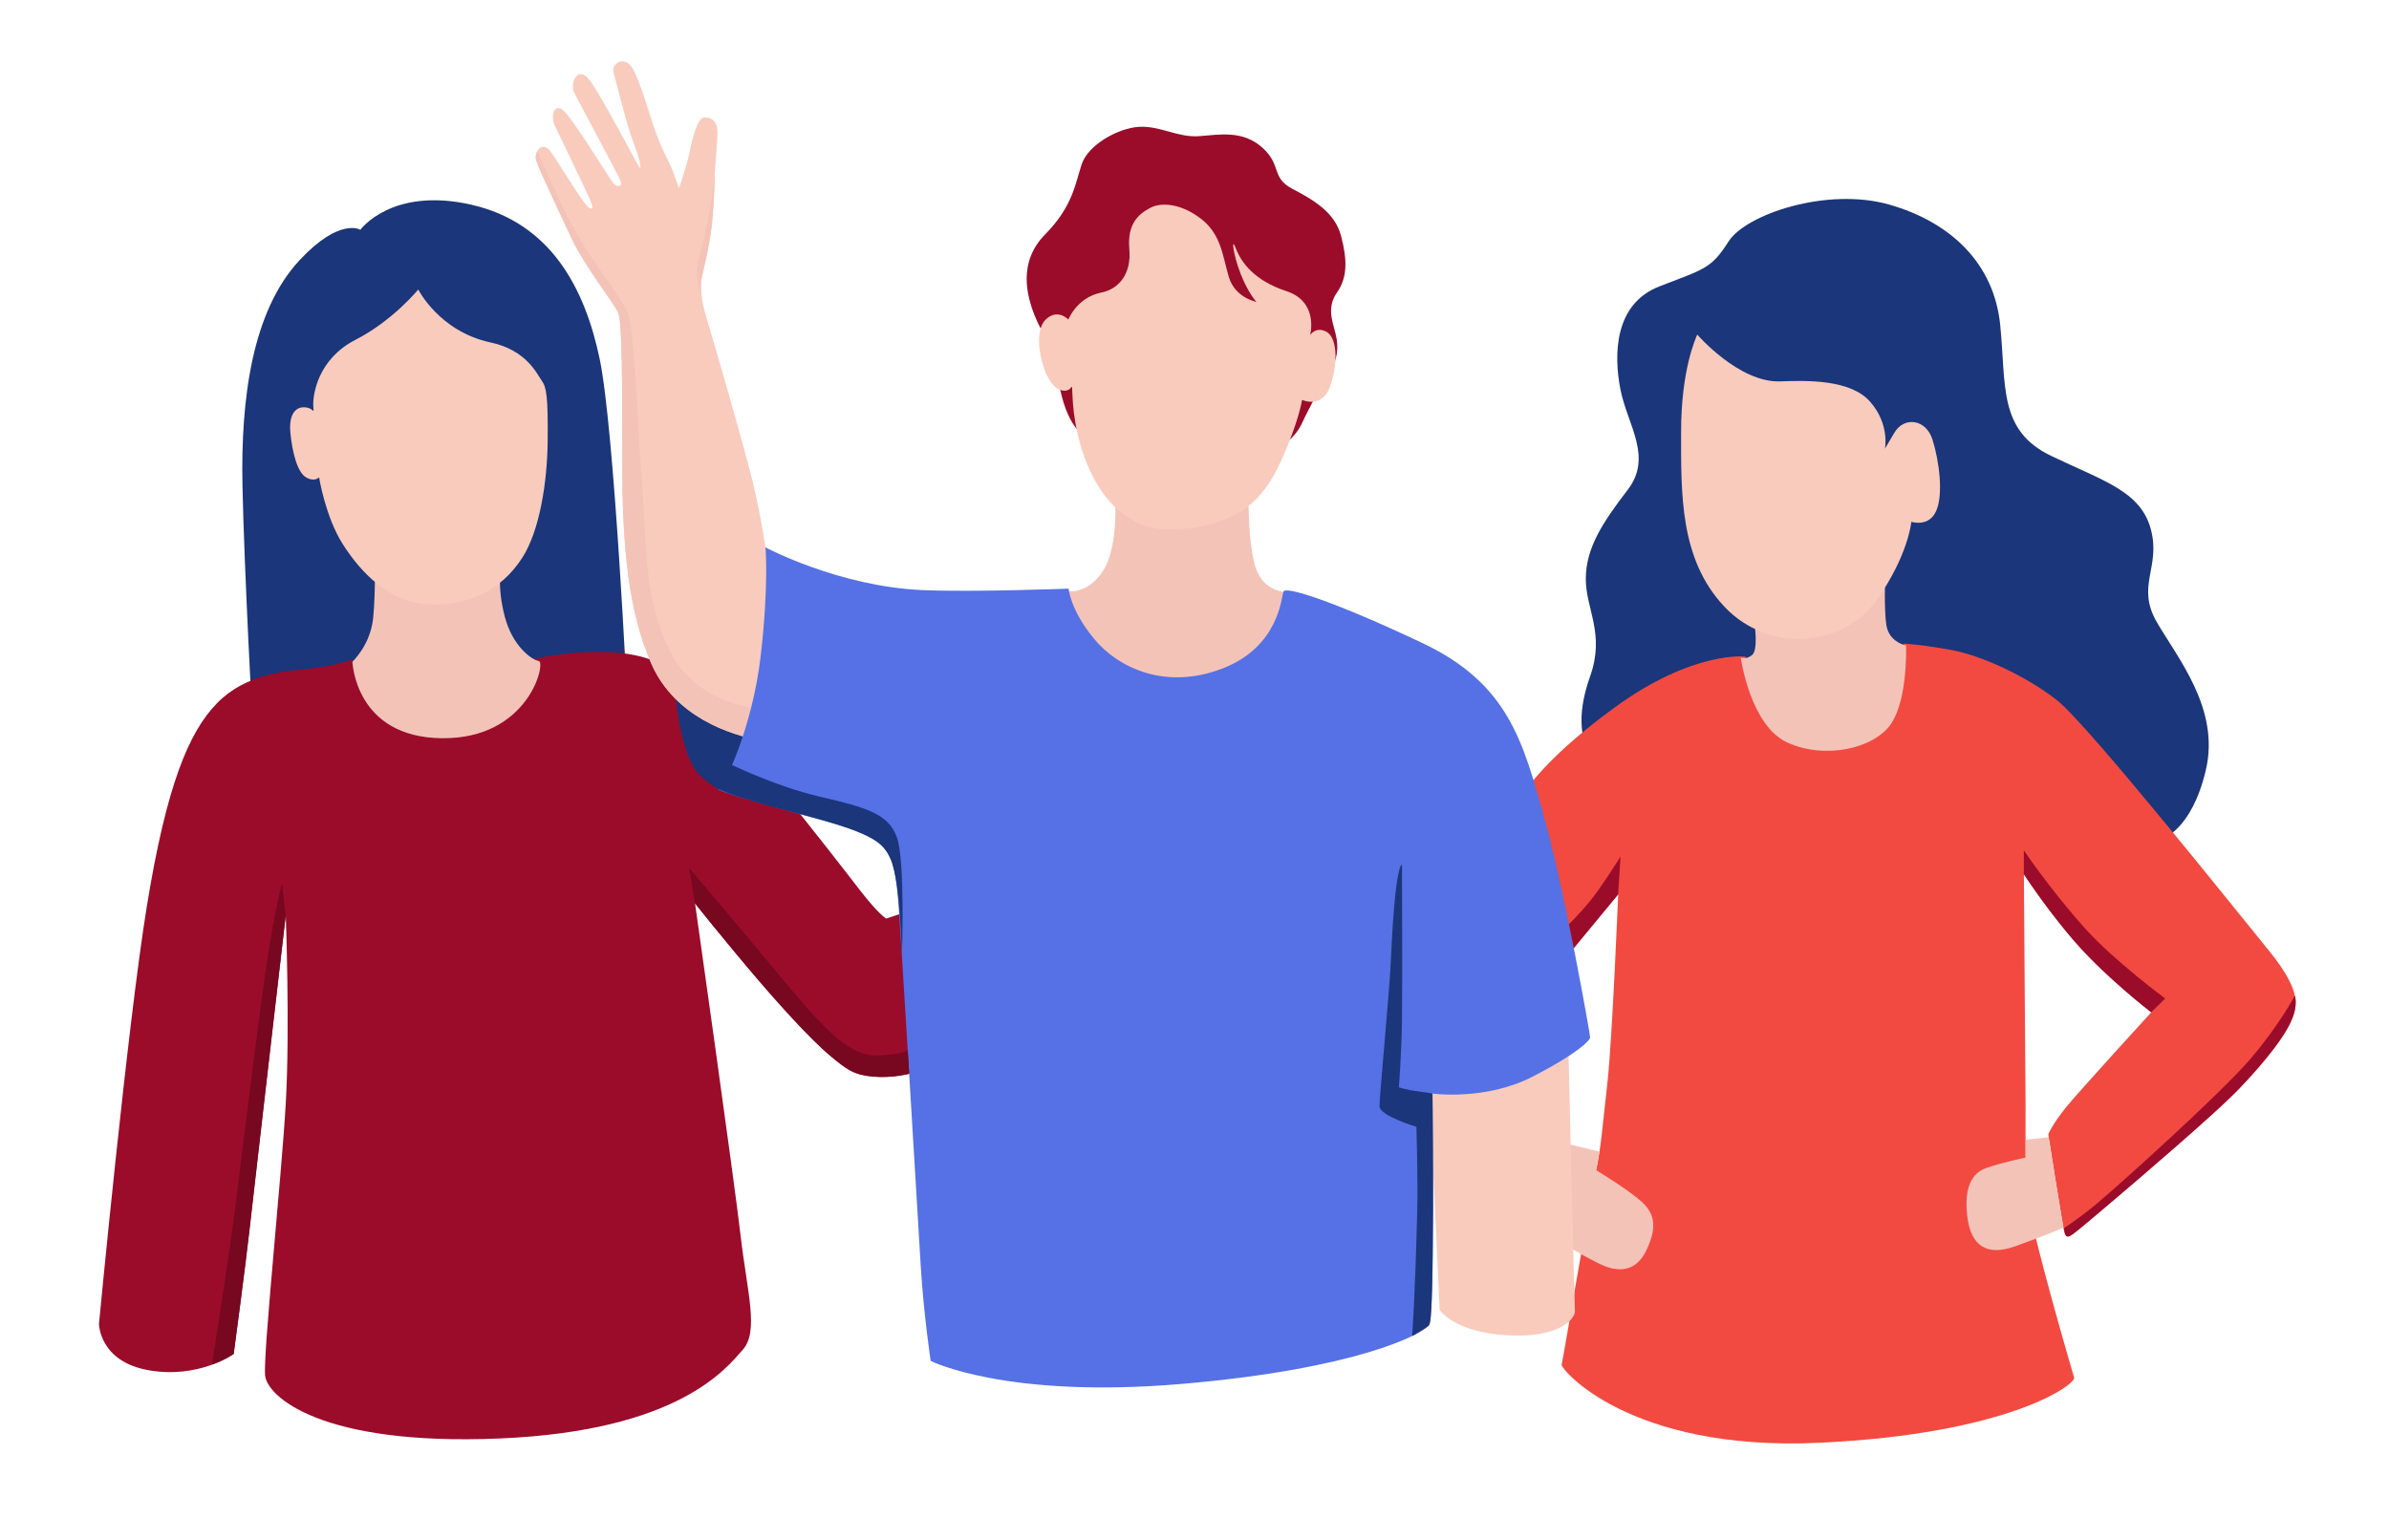 <svg width="335" height="216" viewBox="0 0 335 216" fill="none" xmlns="http://www.w3.org/2000/svg">
<path d="M50.53 32.234C50.53 32.234 54.908 26.17 66.088 28.712C77.275 31.262 82.011 40.482 84.083 50.309C86.148 60.135 87.971 98.469 87.971 98.469L35.456 102.239C35.456 102.239 34.241 80.029 33.999 68.018C33.758 56.007 35.339 43.631 42.023 36.478C47.668 30.436 50.53 32.234 50.53 32.234Z" fill="#1B367A"/>
<path d="M75.129 92.384C75.129 92.384 86.96 89.651 93.205 93.45C99.45 97.249 118.017 121.556 120.608 124.895C123.2 128.234 124.261 128.847 124.261 128.847L128.369 127.481L130.499 149.662C130.499 149.662 124.635 152.27 119.708 150.385C114.532 148.413 97.466 126.721 97.466 126.721C97.466 126.721 102.95 165.465 103.857 173.363C104.773 181.26 106.449 186.732 104.165 189.311C101.881 191.898 95.182 200.709 70.063 201.768C44.944 202.835 37.484 195.843 37.177 192.957C36.869 190.071 39.461 165.304 40.069 154.827C40.676 144.343 40.069 128.395 40.069 128.395C40.069 128.395 36.108 162.272 35.2 170.477C34.292 178.681 32.762 189.925 32.762 189.925C32.762 189.925 27.893 193.417 20.887 192.205C13.881 190.992 13.881 185.673 13.881 185.673C13.881 185.673 17.842 144.044 20.58 127.182C23.318 110.32 26.422 102.721 30.441 98.623C34.461 94.524 39.849 94.159 43.414 93.794C46.98 93.428 49.352 92.515 49.352 92.515C49.352 92.515 50.904 102.999 63.313 102.641C74.2 102.312 75.129 92.384 75.129 92.384Z" fill="#9B0C2B"/>
<path d="M94.794 98.097C94.794 98.097 95.482 106.104 98.103 108.698C100.497 111.065 102.825 111.525 102.825 111.525L105.951 102.378L94.794 98.097Z" fill="#1B367A"/>
<path d="M222.979 106.535C221.962 103.971 220.856 100.837 222.979 94.853C225.103 88.869 222.357 85.436 222.372 81.169C222.386 76.902 224.671 73.352 228.236 68.72C231.801 64.088 228.236 59.668 227.24 54.685C226.245 49.702 226.384 42.63 232.665 40.183C238.947 37.735 239.943 37.735 242.373 33.892C244.804 30.049 256.217 26.214 264.922 28.698C273.627 31.182 279.623 37.026 280.48 45.567C281.336 54.108 280.194 60.384 287.618 63.941C295.041 67.499 300.181 68.902 301.608 74.257C303.036 79.613 299.471 82.177 302.465 87.306C305.459 92.435 311.316 99.499 309.318 108.004C307.319 116.508 303.182 117.647 303.182 117.647L222.979 106.535Z" fill="#1B367A"/>
<path d="M151.694 60.829C151.694 60.829 149.497 59.522 148.487 53.713C147.477 47.905 146.232 47.131 145.097 44.289C143.97 41.439 142.718 36.756 146.584 32.847C150.449 28.931 150.801 25.673 151.694 23.006C152.587 20.34 156.745 17.965 159.718 17.79C162.69 17.615 165.187 19.331 168.152 19.098C171.124 18.864 174.272 18.265 177.003 20.698C179.734 23.131 178.247 24.906 181.161 26.448C184.075 27.989 187.165 29.706 188.05 33.089C188.944 36.471 188.944 38.897 187.516 40.972C186.088 43.047 186.733 44.705 187.274 46.78C187.816 48.855 187.457 50.572 186.506 52.055C185.554 53.538 183.533 57.271 182.582 59.346C181.63 61.421 179.726 62.605 179.726 62.605L151.694 60.829Z" fill="#9B0C2B"/>
<path d="M219.773 134.093L226.911 125.45C226.911 125.45 226.084 145.761 225.41 151.781C224.737 157.808 224.466 161.235 223.821 164.142C223.199 166.955 219.151 190.853 218.982 191.416C218.814 191.978 228.375 203.595 255.024 202.374C281.673 201.154 291.132 194.17 290.846 193.227C290.561 192.285 285.019 173.319 284.455 168.694C283.891 164.069 284.052 159.679 284.038 155.456C284.023 151.554 283.803 122.63 283.803 122.63C283.803 122.63 289.441 131.324 295.005 136.219C300.569 141.114 301.667 141.991 301.667 141.991C301.667 141.991 291.637 152.95 289.733 155.288C287.83 157.626 287.222 159.094 287.222 159.094C287.427 160.395 289.236 172.048 289.514 172.917C289.792 173.786 290.085 173.626 291.886 172.135C294.258 170.17 303.541 162.338 310.452 156.091C317.363 149.845 320.621 144.906 321.273 143.211C321.924 141.516 323.228 139.565 318.147 133.326C313.066 127.079 292.728 101.589 288.43 98.206C284.126 94.824 277.873 91.96 273.7 91.185C269.527 90.404 266.921 90.272 266.921 90.272C266.921 90.272 269.007 103.021 257.931 103.803C246.854 104.584 244.767 92.099 244.767 92.099C244.767 92.099 237.468 91.185 226.391 99.251C215.314 107.317 212.964 112.387 212.964 112.387L219.773 134.093Z" fill="#F24A41"/>
<path d="M70.436 76.902C70.151 79.452 69.697 82.345 70.781 86.48C71.857 90.615 74.529 92.544 75.554 92.72C76.579 92.888 74.192 103.664 61.981 103.547C49.769 103.43 49.418 92.815 49.418 92.815C49.418 92.815 51.914 90.506 52.317 86.765C52.719 83.025 52.544 76.559 52.544 76.559L70.436 76.902Z" fill="#F4C3B8"/>
<path d="M219.451 160.365L224.275 161.534L223.821 164.135C223.821 164.135 228.58 166.999 230.403 168.753C232.226 170.506 232.226 172.522 230.857 175.386C229.488 178.25 227.211 178.44 225.059 177.6C222.906 176.76 217.503 173.436 217.503 173.436L219.451 160.365Z" fill="#F4C3B8"/>
<path d="M287.252 159.518L284.052 159.861V162.367C284.052 162.367 280.677 163.061 278.51 163.836C276.343 164.61 275.479 166.773 275.831 170.316C276.182 173.859 277.793 176.541 282.676 174.78C287.566 173.019 289.331 172.194 289.331 172.194L287.252 159.518Z" fill="#F4C3B8"/>
<path d="M267.28 90.543C266.511 90.367 264.827 89.702 264.512 87.642C264.197 85.582 264.336 81.176 264.336 81.176C264.336 81.176 258.853 88.731 253.889 88.76C248.926 88.796 246.056 87.708 246.056 87.708C246.056 87.708 246.546 91.149 245.704 91.865C244.862 92.581 244.094 92.216 244.094 92.216C244.094 92.216 245.389 101.721 250.609 104.139C255.829 106.55 262.799 105.045 265.178 101.516C267.558 97.987 267.28 90.543 267.28 90.543Z" fill="#F4C3B8"/>
<path d="M219.934 147.127C219.934 147.405 220.761 182.619 220.849 183.81C220.937 185.001 218.645 187.741 211.222 187.288C203.798 186.827 201.873 183.722 201.873 183.722L200.313 149.604L219.934 147.127Z" fill="#F9CBBD"/>
<path d="M180.561 83.215C180.019 82.9 176.776 83.054 175.824 78.729C174.872 74.404 175.114 68.727 175.114 68.727L156.335 69.275C156.335 69.275 156.965 76.515 154.681 80.058C152.397 83.602 149.475 82.893 149.475 82.893C149.475 82.893 152.235 95.803 165.018 95.883C177.801 95.963 180.561 83.215 180.561 83.215Z" fill="#F4C3B8"/>
<path d="M58.65 40.606C58.65 40.606 55.084 44.983 49.835 47.671C44.586 50.36 43.876 55.306 43.927 56.833C43.978 58.36 44.183 57.293 42.858 57.14C41.533 56.986 40.464 58.002 40.72 60.698C40.976 63.394 41.687 66.243 42.909 66.952C44.132 67.66 44.747 66.952 44.747 66.952C44.747 66.952 45.611 72.446 48.056 76.311C50.501 80.175 54.528 84.501 59.982 84.749C65.436 85.005 70.18 82.974 73.233 78.239C75.627 74.528 76.747 67.814 76.799 61.764C76.85 55.715 76.645 54.342 75.986 53.428C75.327 52.515 73.877 49.118 68.804 48.036C61.607 46.51 58.65 40.606 58.65 40.606Z" fill="#F9CBBD"/>
<path d="M149.812 44.822C149.812 44.822 148.319 43.207 146.635 44.822C144.951 46.437 145.822 50.857 147.008 53.034C148.194 55.211 149.812 55.021 150.186 54.342C150.559 53.662 150.061 56.27 151.123 60.931C152.184 65.593 155.669 74.74 164.769 74.243C173.869 73.746 177.23 69.954 179.66 64.606C182.091 59.258 182.589 56.088 182.589 56.088C182.589 56.088 185.459 57.454 186.579 54.035C187.699 50.615 187.45 47.255 185.957 46.51C184.463 45.764 183.716 47.006 183.716 47.006C183.716 47.006 184.961 42.345 180.414 40.847C175.868 39.357 174.06 36.807 173.313 34.879C172.566 32.95 172.94 35.814 174.001 38.488C175.063 41.162 176.183 42.345 176.183 42.345C176.183 42.345 173.189 41.783 172.317 38.86C171.446 35.938 171.256 32.95 168.518 30.773C165.772 28.595 162.91 28.289 161.292 29.158C159.674 30.027 158.048 31.335 158.363 34.944C158.678 38.553 156.767 40.577 154.439 41.037C150.998 41.717 149.812 44.822 149.812 44.822Z" fill="#F9CBBD"/>
<path d="M106.815 103.883C102.335 103.109 94.669 100.53 91.397 93.224C88.124 85.918 87.26 76.632 87.26 65.206C87.26 53.779 87.26 45.092 86.66 43.806C86.06 42.52 81.923 37.187 80.254 33.658C78.585 30.13 75.605 23.781 75.203 22.568C74.8 21.355 76.008 19.646 77.172 21.209C78.336 22.773 81.77 28.617 82.575 29.122C83.38 29.626 83.08 28.72 82.326 27.105C81.572 25.49 78.439 18.937 77.78 17.578C77.121 16.219 77.78 13.896 79.5 16.015C81.221 18.133 85.46 24.986 85.965 25.644C86.47 26.301 87.685 26.499 86.675 24.636C85.665 22.773 81.169 14.203 80.51 12.99C79.852 11.777 81.016 8.906 82.78 11.375C84.544 13.845 89.193 22.714 89.596 23.372C89.999 24.029 89.845 22.619 88.842 20.047C87.832 17.476 86.367 11.229 86.016 10.119C85.665 9.008 87.736 7.35 88.996 10.119C90.255 12.888 90.965 15.868 92.026 18.74C93.088 21.611 93.893 22.773 94.347 23.985C94.801 25.198 95.204 26.404 95.204 26.404C95.204 26.404 96.266 23.43 96.668 21.465C97.071 19.5 97.781 16.526 98.74 16.475C99.699 16.424 100.658 16.877 100.607 18.791C100.556 20.705 100.255 23.328 100.204 24.738C100.153 26.148 100.153 29.07 99.648 32.804C99.143 36.537 98.433 38.349 98.286 39.759C98.132 41.169 98.689 43.39 99.348 45.509C100.007 47.627 104.553 63.357 105.615 67.843C106.676 72.329 107.533 77.319 107.84 81.154C108.14 84.968 106.815 103.883 106.815 103.883Z" fill="#F9CBBD"/>
<path d="M75.342 21.195C75.129 21.589 75.056 22.108 75.203 22.561C75.605 23.773 78.585 30.122 80.254 33.651C81.923 37.18 86.052 42.506 86.66 43.799C87.26 45.085 87.26 53.772 87.26 65.198C87.26 76.625 88.124 85.91 91.397 93.216C94.669 100.522 102.335 103.101 106.815 103.876C106.815 103.876 106.94 102.1 107.101 99.529C107.101 99.529 97.759 99.003 93.996 91.427C90.233 83.858 90.738 76.851 90.02 67.594C89.31 58.338 89.04 46.152 87.971 43.748C86.902 41.344 82.633 36.186 80.313 31.773C77.992 27.361 75.342 21.195 75.342 21.195Z" fill="#F4C3B8"/>
<path d="M237.995 46.926C237.79 47.437 235.733 51.85 235.733 60.574C235.733 69.297 235.528 78.422 241.802 85.092C248.076 91.763 258.56 90.63 263.085 84.274C267.609 77.918 268.019 73.191 268.019 73.191C268.019 73.191 270.486 74.009 271.511 71.649C272.536 69.29 271.921 64.672 270.999 61.699C270.076 58.725 266.987 58.418 265.654 60.676C264.315 62.933 264.315 62.933 264.315 62.933C264.315 62.933 265.032 59.551 262.257 56.365C259.483 53.18 253.333 53.363 249.614 53.494C243.852 53.699 237.995 46.926 237.995 46.926Z" fill="#F9CBBD"/>
<path d="M107.335 76.778C107.357 76.946 107.811 82.104 106.669 92.011C105.527 101.911 101.595 110.334 100.739 110.619C99.882 110.904 109.407 113.417 117.006 115.521C124.598 117.626 125.447 119.313 126.004 127.028C126.56 134.743 128.676 170.396 129.101 177.417C129.525 184.438 130.506 190.889 130.506 190.889C130.506 190.889 141.056 196.223 165.67 194.119C190.283 192.015 199.567 187.098 200.408 185.841C201.25 184.577 200.877 153.388 200.877 153.388C200.877 153.388 208.301 154.418 214.882 151.028C221.464 147.638 222.979 145.87 222.979 145.505C222.979 145.14 219.502 125.268 216.537 114.667C213.572 104.066 211.529 95.912 199.479 90.206C187.428 84.501 180.275 82.155 179.975 82.974C179.668 83.792 179.36 90.718 171.395 93.779C163.429 96.833 156.789 93.691 153.421 89.607C150.054 85.523 149.849 82.564 149.849 82.564C149.849 82.564 136.48 83.076 129.32 82.769C117.577 82.25 107.335 76.778 107.335 76.778Z" fill="#5571E5"/>
<path d="M283.796 122.623V119.269C283.796 119.269 287.457 124.742 292.413 130.258C296.52 134.824 303.622 140.055 303.622 140.055L301.652 141.991C301.652 141.991 294.946 136.928 290.1 131.105C286.373 126.612 283.796 122.623 283.796 122.623Z" fill="#9B0C2B"/>
<path d="M226.904 125.45L227.248 120.132C227.248 120.132 224.37 124.734 222.826 126.561C221.164 128.533 220.007 129.622 220.007 129.622L220.681 132.99L226.904 125.45Z" fill="#9B0C2B"/>
<path d="M321.727 141.984C321.017 144.869 317.254 149.202 314.171 152.511C311.089 155.821 299.053 166.086 296.872 167.927C294.697 169.768 291.044 172.932 290.356 173.311C289.843 173.596 289.668 173.341 289.565 173.063C289.521 172.939 289.375 172.296 289.375 172.296C289.375 172.296 291.373 171.017 293.929 168.913C296.557 166.743 311.353 153.483 315.687 148.391C319.611 143.781 321.8 139.653 321.8 139.653C321.8 139.653 322.108 140.42 321.727 141.984Z" fill="#9B0C2B"/>
<path d="M97.466 126.721L96.632 121.753C96.632 121.753 100.819 126.597 107.884 135.116C114.949 143.635 118.749 148.216 123.039 148.047C127.329 147.872 127.285 147.185 127.285 147.185L127.49 150.612C127.49 150.612 125.235 151.233 122.512 151.014C119.788 150.795 119.049 150.203 116.399 148.062C113.748 145.921 108.829 140.486 104.912 135.788C100.995 131.098 97.466 126.721 97.466 126.721Z" fill="#780720"/>
<path d="M40.069 128.387L39.549 124.004C39.549 124.004 39.051 125.056 37.697 133.268C36.342 141.479 33.267 167.839 32.272 174.7C31.276 181.56 29.716 191.416 29.716 191.416C29.716 191.416 30.954 190.97 31.671 190.561C32.396 190.152 32.769 189.911 32.769 189.911C32.769 189.911 34.453 177.352 35.024 172.252C35.595 167.153 40.069 128.387 40.069 128.387Z" fill="#780720"/>
<path d="M196.594 121.286C196.594 121.476 196.66 138.214 196.594 143.087C196.528 147.96 196.155 152.519 196.155 152.519C196.155 152.519 197.414 152.906 198.512 153.037C199.75 153.184 200.87 153.381 200.87 153.381C200.87 153.381 200.972 165.151 200.95 169.425C200.928 173.691 200.855 180.435 200.767 182.159C200.679 183.876 200.665 185.637 200.313 185.958C199.962 186.272 198.022 187.405 198.022 187.405C198.022 187.405 198.439 181.83 198.732 169.834C198.842 165.289 198.615 158.049 198.615 158.049C198.615 158.049 193.541 156.544 193.446 155.2C193.38 154.331 194.859 138.842 195.02 135.05C195.628 120.826 196.594 121.286 196.594 121.286Z" fill="#1B367A"/>
<path d="M126.472 134.115C126.472 134.115 126.956 120.694 125.755 117.421C124.554 114.148 121.545 113.279 114.986 111.752C108.426 110.225 101.815 106.9 101.815 106.9L100.365 110.473C100.365 110.473 101.376 111.386 110.966 113.863C122.299 116.785 123.793 118.035 124.891 120.511C126.26 123.573 126.472 134.115 126.472 134.115Z" fill="#1B367A"/>
<path d="M98.447 41.973C97.752 38.999 97.356 38.152 98.096 35.828C98.835 33.505 100.058 26.922 100.212 24.723C100.365 22.532 100.058 30.48 99.655 32.789C98.974 36.72 98.323 38.685 98.293 39.744C98.264 40.811 98.447 41.973 98.447 41.973Z" fill="#F4C3B8"/>
</svg>
